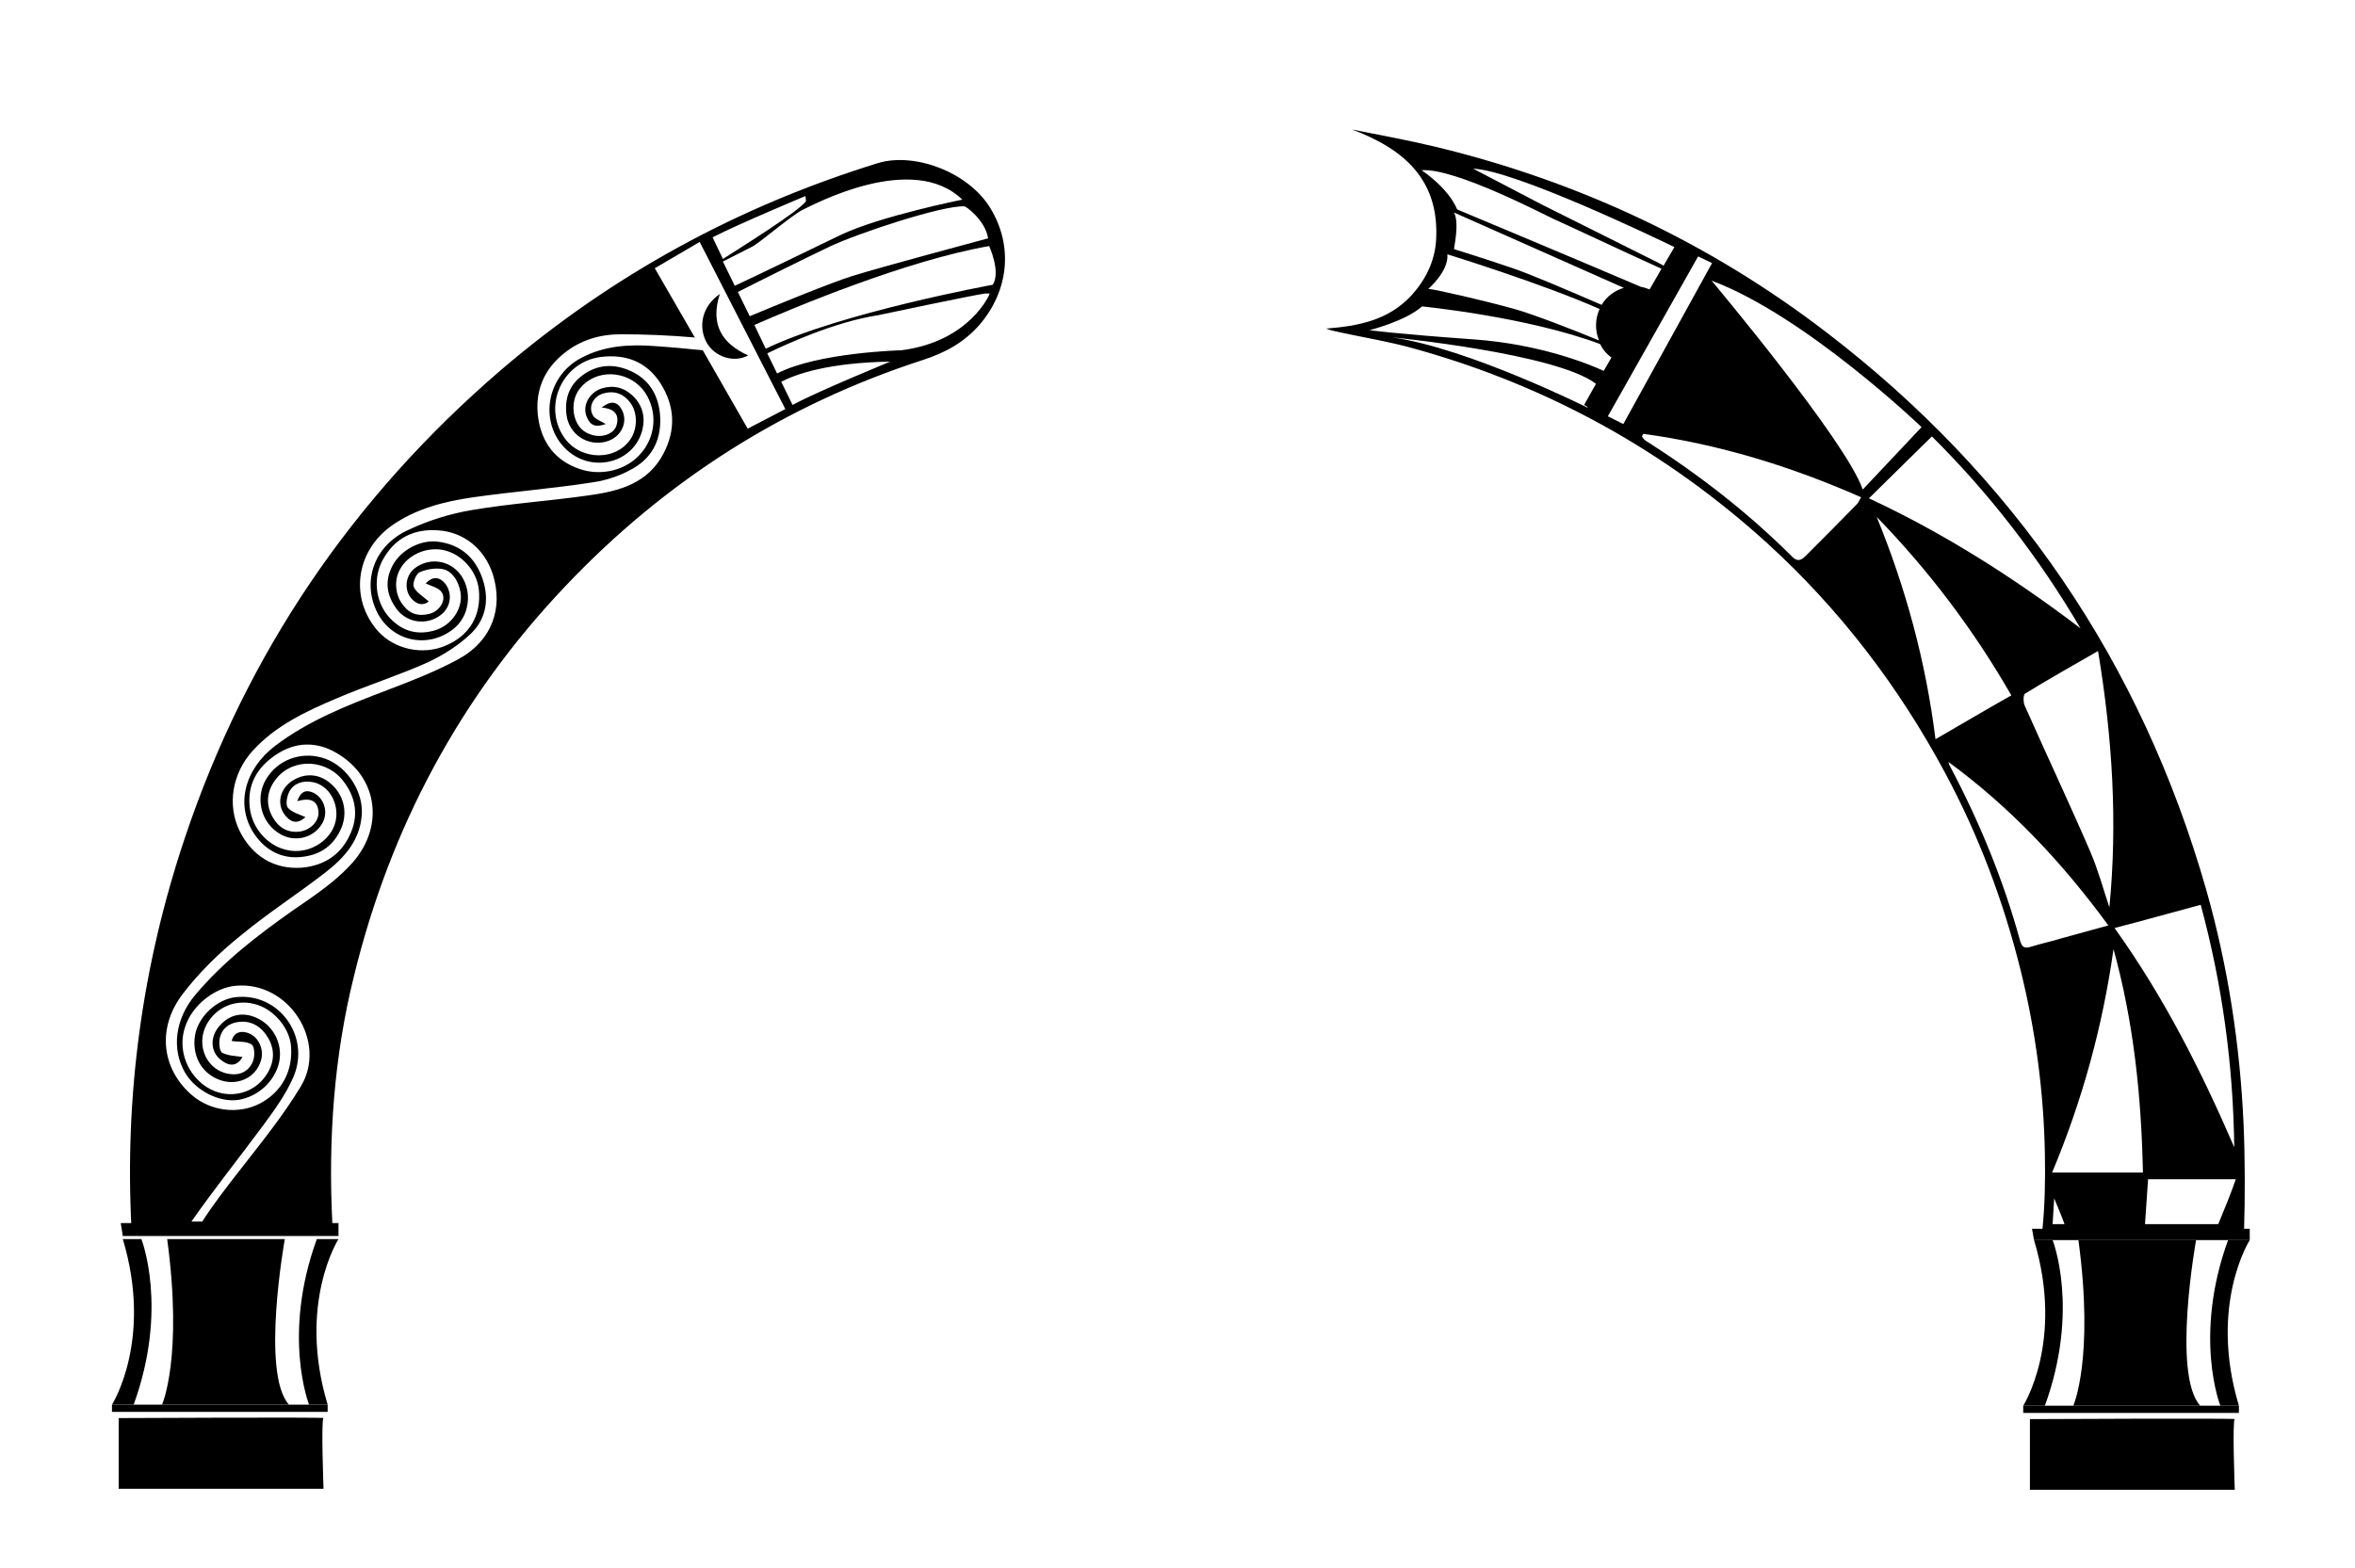 <?xml version="1.0" encoding="utf-8"?>
<!-- Generator: Adobe Illustrator 19.0.0, SVG Export Plug-In . SVG Version: 6.00 Build 0)  -->
<svg version="1.1" id="Layer_1" xmlns="http://www.w3.org/2000/svg" xmlns:xlink="http://www.w3.org/1999/xlink" x="0px" y="0px"
	 viewBox="772.6 155 456.4 304" style="enable-background:new 772.6 155 456.4 304;" xml:space="preserve">
<style type="text/css">
	.st0{fill-rule:evenodd;clip-rule:evenodd;}
</style>
<g>
	<g id="XMLID_286_">
		<path id="XMLID_326_" d="M1207.4,372.8c-0.7-15.3-3-30.4-7.2-45.2c-12.6-44.2-37.3-80.4-73.8-108.3
			c-22.6-17.3-47.8-29.1-75.4-35.8c-5.4-1.3-10.9-2.3-16.4-3.4c10.2,3.8,17.1,9.9,16.3,21.7c-0.3,3.9-2,7.4-4.7,10.4
			c-4.5,4.9-10.3,6-16.6,6.5c0.6,0.2,1.1,0.4,1.7,0.5c5.3,1.2,10.6,2,15.8,3.5c25.7,7.2,48.4,19.8,68.1,37.7
			c14,12.8,25.4,27.7,34.4,44.5c6.5,12.1,11.3,24.9,14.6,38.2c2.9,11.7,4.5,23.7,4.7,35.7c0.1,4.9,0,9.9-0.5,14.8h0.1h2h2.8h15.1
			h13.8h5.3C1207.7,386.6,1207.7,379.7,1207.4,372.8z M1181.4,330.9c-1.2-3.6-2.2-7.3-3.7-10.8c-4.1-9.5-8.5-18.8-12.7-28.3
			c-0.3-0.6-0.3-2,0-2.3c4.5-2.8,9.2-5.4,14.2-8.3C1182,298.1,1183,314.4,1181.4,330.9z M1097.1,202.9l-2.1,3.6l-0.9-0.5l-22.6-11.3
			l-13.4-7C1066.1,188,1093.2,201,1097.1,202.9z M1048.1,188c6.5-0.5,24.1,8.8,25.7,9.5c1.2,0.5,13.3,6.2,20.8,9.6l-2.3,4
			c-0.6-0.2-1.1-0.4-1.7-0.5c-11.7-5-35.6-15-35.6-15C1053.2,191.3,1048.1,188,1048.1,188z M1054.4,196.2l32.9,14.6
			c-1.7,0.5-3.3,1.6-4.3,3.3c-6-2.6-13.9-6-17.5-7.2c-6.2-2.1-11.1-3.6-11.1-3.6C1054.3,203.2,1055.5,198.4,1054.4,196.2z
			 M1053.1,204.3c0,0,18.2,5.6,29.5,10.6c-0.9,2-0.9,4.2-0.1,6.1c-4.8-2-12.8-5.1-16.4-6.1c-5.3-1.5-15.7-3.9-16.7-3.9
			C1049.4,211,1053.4,207.6,1053.1,204.3z M1080.3,233.9l-0.1,0.1c0,0-23-11.5-37.8-13.6c0,0,31.8,3.1,39.5,9l-2.3,4.1L1080.3,233.9
			z M1058.3,220.8c-15.4-1.1-20.3-1.8-20.3-1.8s6.9-1.7,10.2-4.6c0,0,20.4,2,34.5,7.3c0.5,1,1.2,1.9,2.2,2.6l-1.5,2.6
			C1080.4,225.5,1070.9,221.7,1058.3,220.8z M1084.2,235.7l17.5-31l-1.7-0.8l0,0l4.4,2.1l-17.2,31.2L1084.2,235.7z M1132.5,252.7
			c-3.3,3.4-6.6,6.7-9.9,10c-0.9,0.9-1.6,1.3-2.7,0.2c-8.6-8.6-18.2-16-28.4-22.5c-0.3-0.2-0.5-0.5-0.7-0.8c0.1-0.2,0.2-0.4,0.3-0.5
			c14.6,2,28.6,6.3,42.2,12.3C1132.9,252,1132.8,252.4,1132.5,252.7z M1104.3,209.4c18.2,6.8,40.7,28.4,40.7,28.4l-11.4,12.1
			C1130.4,240.5,1104.3,209.4,1104.3,209.4z M1147,239.6c11,10.9,20.7,23.4,28.8,37.2c-12.9-9.8-26.4-18.4-41-25.2
			C1138.9,247.6,1142.8,243.7,1147,239.6z M1147.7,298.3c-1.9-15.2-5.8-29.4-11.4-43.1c10.1,10.4,18.8,21.9,26.1,34.6
			C1157.6,292.5,1152.9,295.3,1147.7,298.3z M1166.3,338.5c-1.3,0.4-1.8,0.2-2.2-1.1c-3.2-11.7-7.8-22.9-13.5-33.7
			c-0.2-0.3-0.3-0.7-0.4-1c12,8.8,22,19.4,31,31.7c-3.3,0.9-6.2,1.7-9.1,2.5C1170.2,337.5,1168.2,337.9,1166.3,338.5z M1170.4,392.3
			c0.1-1.7,0.2-3.3,0.3-5c0.7,1.7,1.4,3.3,2,5H1170.4z M1170.3,382.3c5.9-14.1,9.8-28.4,11.9-43.3c3.9,14.1,5.4,28.5,5.7,43.3
			H1170.3z M1182.4,334.9c5.8-1.5,11.1-3,16.7-4.5c4.2,15.5,6.3,31.1,6.5,47C1199.2,362.6,1192,348.3,1182.4,334.9z M1202.5,392.3
			h-14.2c0.2-2.9,0.4-5.8,0.6-8.7h17C1204.9,386.5,1203.7,389.4,1202.5,392.3z"/>
		<path id="XMLID_311_" d="M917.6,223.9c-5.1-2.3-7.4-6-5.5-11.9c-3.4,2.3-4.3,6.3-2.5,9.5C911.2,224.2,914.8,225.4,917.6,223.9z"/>
		<path id="XMLID_287_" d="M942.8,186.6c-27.2,8.4-51.6,21.7-73.2,40.2c-28.6,24.6-49.2,54.8-61.2,90.7c-8.3,24.8-11.7,50.1-10.3,76
			h2.9h7.7h2.3h13h13.1c0-0.5-0.1-1-0.1-1.5c-0.8-16.1,0.3-32.1,4.2-47.8c7-28.7,20.5-54,40.9-75.5c19.4-20.5,42.5-35.2,69.3-43.9
			c4.3-1.4,7.9-3.3,11-6.8c5.6-6.5,6.7-15.2,2.1-22.7C960.2,188.3,949.8,184.5,942.8,186.6z M964.1,201.2c0,0-20.9,5.6-26.3,7.3
			c-4.2,1.3-15.1,5.8-19.9,7.8l-2.3-4.7c4.5-2.3,13.8-6.9,17.8-8.8c5.5-2.6,21.8-8,26.1-7.8C959.5,194.8,963.5,197.5,964.1,201.2z
			 M959.1,193.7c0,0-16,3.2-23.7,6.9c-6.2,3-16.3,7.9-20.4,9.8l-2.3-4.7c2.2-1.1,4.9-2.5,5.7-2.9c1.4-0.7,7.4-5.9,9.7-7.1
			C930.6,194.5,949.5,184.4,959.1,193.7z M928.7,193l0.1,1c-1.3,1.9-12.5,8.9-16.1,11.2l-2-4.2C916,198.3,928.7,193,928.7,193z
			 M917.5,238.1l-8.7-15.2c-3.1-0.3-6.1-0.6-9.2-0.8c-4.9-0.4-9.8-0.1-14.2,2.2c-7.3,3.7-8.5,13.5-2.4,18.4c5.1,4,12.6,1.7,14.1-4.4
			c0.6-2.5,0-4.8-1.9-6.6c-1.7-1.6-3.7-2.1-6-1.4c-2.4,0.8-3.8,3.3-2.9,5.5c0.7,1.7,1.7,2.1,3.7,1.4c-0.8-0.5-1.7-0.8-2.3-1.4
			c-1.3-1.7-0.2-4.1,2.1-4.6c2-0.5,3.7,0.2,4.9,1.8c1.4,1.8,1.5,4.7,0.3,6.8c-2.7,4.6-9.8,4.6-13,0.1c-4.3-6.1-0.5-14.7,7-15.7
			c4.9-0.6,8.9,0.9,11.6,5.1c2.8,4.4,3,9,0.6,13.6c-3,5.8-8.6,7.3-14.3,8.1c-7.6,1.1-15.4,1.6-23,2.9c-4.1,0.7-8.3,2-12.1,3.8
			c-6.7,3-9.1,10-6.1,16c2.8,5.6,9.8,7.2,14.8,3.2c4.1-3.3,3.6-10.1-0.9-12.4c-2.4-1.2-5.3-0.7-7.1,1.1c-1.4,1.5-1.5,4-0.1,5.5
			c1.1,1.2,2.3,1.3,3.3,0.5c-1.1-1-2.4-1.7-2.9-2.8c-0.3-0.7,0.4-2.6,1.2-2.9c1.4-0.6,3.3-0.9,4.7-0.5c2.1,0.6,3.4,3.6,3.2,5.9
			c-0.3,2.8-2.5,5.3-5.4,6c-3.5,0.9-6.4-0.2-8.7-2.9c-2.5-3-2.9-7.5-1-10.9c2.3-4.2,6-6,10.6-5.7c5.1,0.3,9.1,3.6,10.7,8.5
			c2.1,6.6-0.2,13-6.7,16.5c-4.4,2.4-9.1,4.2-13.8,6c-7.6,2.9-15.1,5.8-21.7,10.8c-6,4.6-7.7,11.6-4,17.1c2.2,3.2,5.4,4.9,9.3,4.4
			c3.6-0.4,6.2-2.3,7.6-5.7c1.2-3,0.4-6.3-2-8.4c-2.2-2-4.9-2.2-7.3-0.8c-2.7,1.6-3.4,4.7-1.6,6.9c1.3,1.6,2.6,1.5,3.9,0.3
			c-1.1-0.5-2.6-0.9-3.4-1.8c-0.5-0.6-0.2-2.3,0.3-3.2c0.9-1.6,2.6-2.1,4.4-1.8c4.1,0.7,6.1,6.1,3.6,9.8c-1.9,2.8-5.5,4.2-8.8,3.3
			c-3.6-0.9-6.5-4.3-6.9-8.2c-0.5-4.5,1.5-7.8,5.1-10.2c3.7-2.5,7.8-2.6,11.6-0.4c8.3,4.7,9.6,14.8,2.6,22c-3.2,3.4-7.2,6-11.1,8.7
			c-6.8,4.8-13.3,9.8-18.7,16.2c-4,4.7-4.7,10.6-2,15.2c2.1,3.5,6.7,5.8,10.4,5.2c3.9-0.7,7-3.7,7.8-7.3c0.7-3.3-0.9-6.8-4-8.4
			c-2.7-1.4-5.4-1-7.4,1.2c-2.1,2.2-2,5.3,0.3,6.9c1.7,1.3,3.1,0.9,4-0.7c-1.2-0.2-2.7-0.2-3.9-0.8c-0.6-0.3-0.7-2-0.5-2.9
			c0.4-1.8,1.8-2.9,3.7-3.1c2.5-0.3,4.4,1,5.6,3c1.4,2.3,1.3,4.7-0.1,7c-2.7,4.4-8.4,5.3-12.5,2.1c-3.4-2.7-4.8-7.2-3.4-11.2
			c1.4-4.2,5.7-7.5,9.7-7.9c10.4-1,17.9,10.9,12.7,19.5c-3.5,5.8-7.9,11.2-12.1,16.6c-2.4,3.1-4.9,6.3-7,9.6h-2.1
			c4.4-6.3,9.2-12.3,13.8-18.5c2.2-3,4.5-6.1,6-9.6c3.3-7.9-2.9-16.3-11.2-15.4c-3.7,0.4-7.3,3.8-7.9,7.4c-0.6,3.8,1.1,7.1,4.4,8.5
			c3.5,1.5,7.4-0.1,8.4-3.7c0.6-2.1-0.5-4.5-2.4-5.2c-1.8-0.7-3,0.1-3.3,1.5c1.3,0.2,2.9,0,3.9,0.7c0.6,0.5,0.6,2.4,0.2,3.3
			c-0.8,1.9-2.5,2.7-4.5,2.4c-4.4-0.6-6.7-5.6-4.4-9.7c1.8-3.2,5.4-4.8,9.1-3.9c3.6,0.8,6.9,4.5,7.2,8.2c0.4,4.8-1.8,8.9-6,11.1
			c-4.2,2.2-9.6,1.5-13.2-1.6c-5.8-5-6.9-12.9-1.8-19.6c3.2-4.2,7.1-8,11.2-11.3c5.3-4.4,11.1-8.1,16.5-12.3c3.6-2.8,6.6-6.1,7-11
			c0.4-4.5-2.7-9.4-7-11c-4.1-1.5-8.6-0.2-11.1,3.3c-2.8,3.8-1.6,9.2,2.5,11.4c2.8,1.5,6.3,0.6,7.9-2.1c1.3-2.1,0.5-4.9-1.6-6
			c-1.5-0.7-2.5-0.3-3.2,1.6c2.6-0.7,3.8-0.1,4.1,1.8c0.3,1.9-1.4,3.8-3.6,4.1c-2.4,0.3-4.1-0.8-5.2-2.7c-1.3-2.2-1.3-4.6,0.1-6.8
			c2.9-4.6,9.5-4.9,13.2-0.7c2.6,3.1,3.4,6.7,1.8,10.4c-1.7,4.1-5,6.4-9.5,6.8c-5.4,0.4-9.7-2.3-12.1-7.2c-2.4-5-1.4-11.1,2.6-15.5
			c4.5-4.9,10.3-7.6,16.2-10.1c5.8-2.5,11.9-4.4,17.7-7c3-1.4,6-3.3,8.4-5.6c3.1-3,3.6-7.1,2-11.2c-1.5-3.8-4.3-6.1-8.5-6.6
			c-3.3-0.4-7.1,1.6-8.7,4.6c-1.6,3-1.2,5.8,0.8,8.5c2.2,2.9,6.4,3.2,9,0.7c1.5-1.5,1.7-3.8,0.5-5.5c-1.2-1.6-2.6-1.6-3.9-0.2
			c1,0.5,2.5,0.8,3.1,1.7c1,1.5-0.4,3.7-2.4,4.2c-2,0.5-3.7,0.1-5-1.6c-1.6-1.9-1.9-4.8-0.7-7c1.5-2.8,5-4.4,8.3-3.8
			c3.6,0.7,6.6,4,7,7.7c0.5,4.9-1.7,8.8-6.3,10.8c-4.5,2-10,0.8-13.2-2.7c-5.6-6.3-4.4-15.5,2.6-20.5c4.7-3.3,10.2-4.7,15.8-5.5
			c7.7-1.1,15.5-1.7,23.2-2.9c2.7-0.4,5.4-1.3,7.8-2.7c4-2.3,5.6-6,5.2-10.6c-0.4-4-2.4-7-6.2-8.5c-3.2-1.3-6.3-0.9-9,1.2
			c-2.5,1.9-3.3,4.6-2.9,7.6c0.5,3.7,4.1,6.1,7.7,5.1c2.9-0.8,4.3-3.8,3-6.2c-0.9-1.6-2.1-1.8-3.9-0.4c2.3,0.2,3.5,1.2,2.9,3.4
			c-0.5,1.8-3,2.6-5.1,1.8c-2-0.7-2.9-2.3-3.2-4.2c-0.3-2.4,0.5-4.4,2.4-5.9c3.8-2.9,9.6-1.6,11.9,2.8c1.9,3.6,1.4,7.9-1.3,11
			c-2.7,3.2-7.6,4.5-11.9,3c-4.7-1.6-7.3-5.1-8-9.9c-0.7-5,1-9.3,5-12.5c3.2-2.6,7-3.7,11-3.7c4.7,0,9.4,0.2,14.1,0.6
			c0.1,0,0.2,0,0.3,0.1l-7.8-13.5l8.7-5.1l16.6,32.4L917.5,238.1z M926.2,233.5L926.2,233.5L924,229c2.9-1.5,9.2-3.7,21.1-3.9
			C945.2,225.1,931.4,230.7,926.2,233.5z M947.3,222.9c0,0-16.2,0.4-24.1,4.5l-1.9-3.9c3.5-1.7,13-6.1,21.5-7.4
			c0,0,18.4-3.9,20.7-4.2l0.9,0C964.5,211.9,960.6,221.2,947.3,222.9z M965,210.2c0,0-29.5,5.4-44,12.4l-2.2-4.6
			c7.5-3.3,29.4-12.5,45.5-15.3C964.3,202.7,966.6,207.7,965,210.2z"/>
	</g>
	<g id="XMLID_220_">
		<g id="XMLID_253_">
			<path id="XMLID_274_" class="st0" d="M1198.2,395.4c0,0-4.7,26,0.8,32.1h-24.6c0,0,4.1-9.1,1-32.1H1198.2z"/>
			<path id="XMLID_273_" class="st0" d="M1166,430.1c0,0,40.2-0.2,39.7,0c-0.5,0.2,0,13.7,0,13.7H1166V430.1z"/>
			<path id="XMLID_270_" class="st0" d="M1170.4,395.4c0,0,5.3,13.4-1.5,32.1h-4.2c0,0,8-12.5,2.1-32.1H1170.4z"/>
			<path id="XMLID_269_" class="st0" d="M1202.9,427.5c0,0-5.3-13.4,1.5-32.1h4.2c0,0-8,12.5-2.1,32.1H1202.9z"/>
			<rect id="XMLID_256_" x="1164.7" y="427.5" class="st0" width="41.8" height="1.4"/>
			<polygon id="XMLID_255_" class="st0" points="1208.6,395.4 1208.6,393.2 1166.4,393.2 1166.8,395.4 			"/>
		</g>
		<g id="XMLID_231_">
			<path id="XMLID_252_" class="st0" d="M827.8,395.2c0,0-4.7,26,0.8,32.1H804c0,0,4.1-9.1,1-32.1H827.8z"/>
			<path id="XMLID_249_" class="st0" d="M795.6,429.9c0,0,40.2-0.2,39.7,0c-0.5,0.2,0,13.7,0,13.7h-39.7V429.9z"/>
			<path id="XMLID_236_" class="st0" d="M800,395.2c0,0,5.3,13.4-1.5,32.1h-4.2c0,0,8-12.5,2.1-32.1H800z"/>
			<path id="XMLID_234_" class="st0" d="M832.5,427.3c0,0-5.3-13.4,1.5-32.1h4.2c0,0-8,12.5-2.1,32.1H832.5z"/>
			<rect id="XMLID_233_" x="794.3" y="427.3" class="st0" width="41.8" height="1.4"/>
		</g>
	</g>
	<polygon id="XMLID_217_" class="st0" points="838.2,394.6 838.2,392.1 796,392.1 796.4,394.6 	"/>
</g>
</svg>
